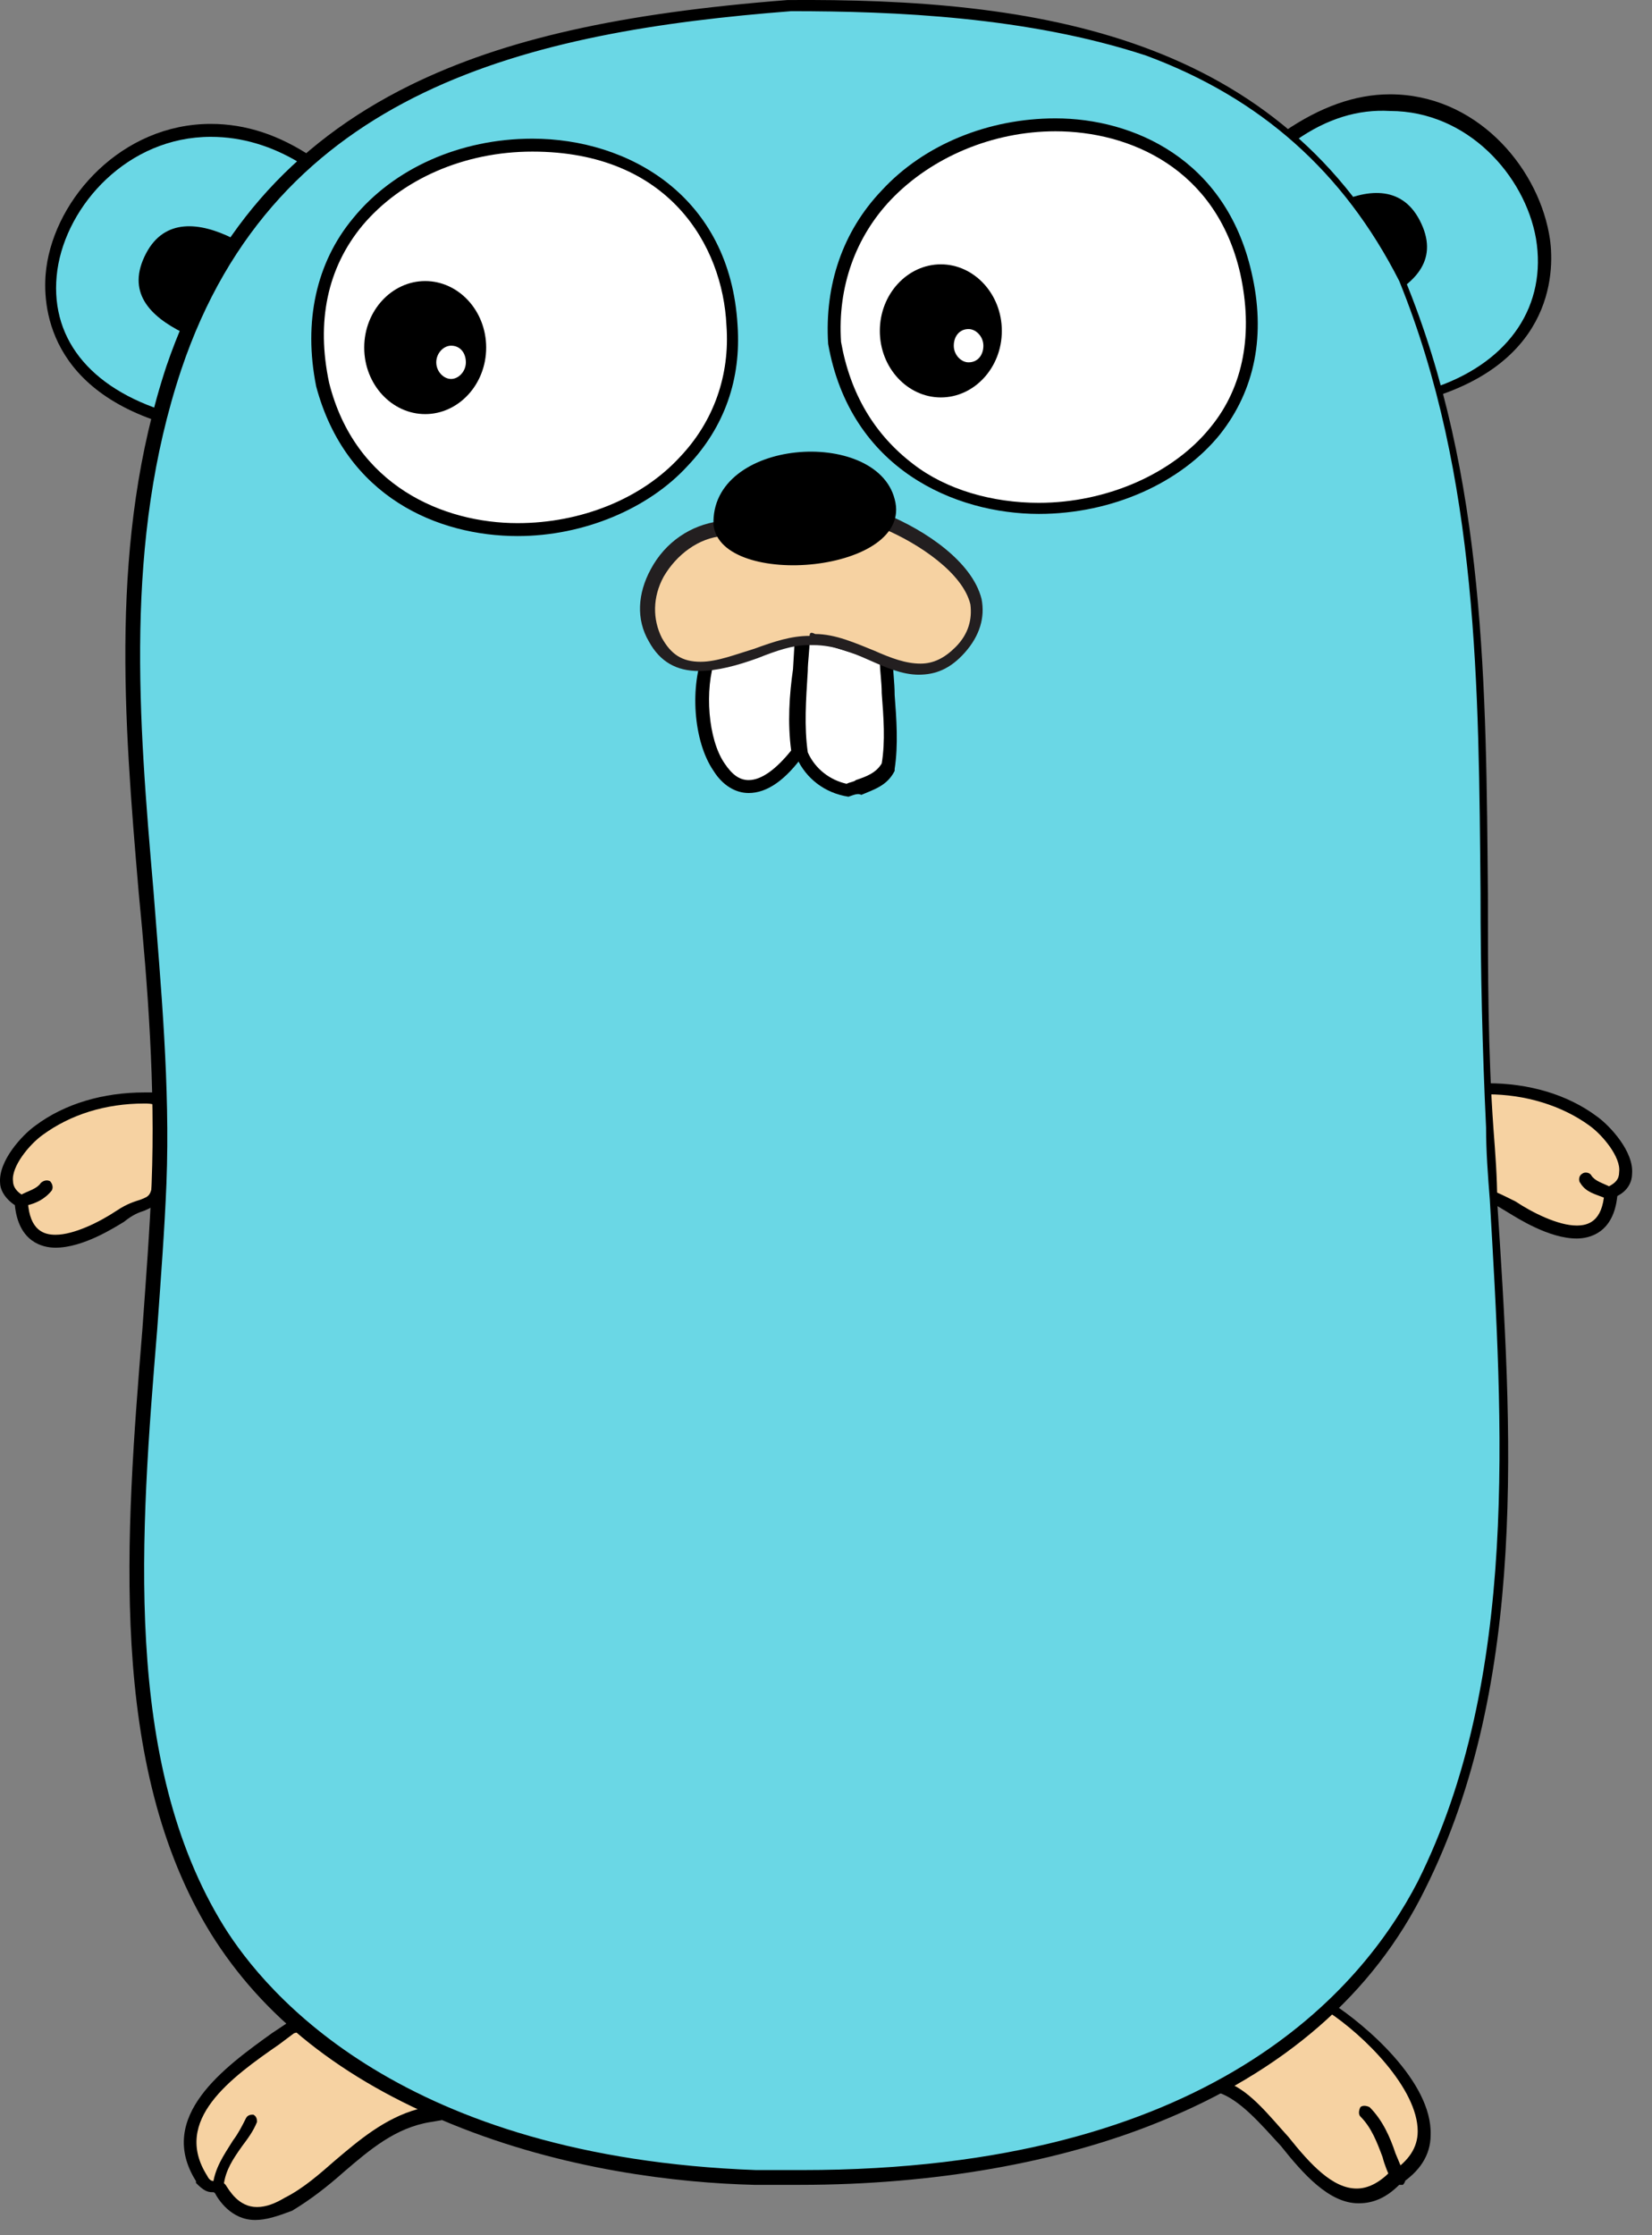 <svg width="34" height="46" viewBox="0 0 34 46" fill="none" xmlns="http://www.w3.org/2000/svg">
<rect x="0" y="0" width="34" height="46" fill="#808080" stroke="none"/>
<path fill-rule="evenodd" clip-rule="evenodd" d="M0.42 24.727C0.497 26.058 1.828 25.45 2.437 25.031C3.007 24.613 3.197 24.955 3.235 24.156C3.273 23.624 3.311 23.129 3.311 22.597C2.437 22.521 1.486 22.711 0.763 23.243C0.42 23.51 -0.302 24.384 0.42 24.727Z" fill="#F6D2A2"/>
<path d="M1.143 25.677C0.877 25.677 0.382 25.563 0.306 24.802C0.078 24.65 0.002 24.46 0.002 24.346C-0.036 23.889 0.459 23.357 0.725 23.167C1.333 22.71 2.132 22.482 2.969 22.482H3.464V22.596C3.502 23.015 3.464 23.433 3.426 23.813C3.426 23.927 3.426 24.041 3.388 24.156C3.349 24.726 3.235 24.802 2.969 24.916C2.855 24.954 2.741 24.992 2.551 25.145C2.36 25.259 1.714 25.677 1.143 25.677ZM2.969 22.71C2.17 22.71 1.448 22.938 0.877 23.357C0.611 23.547 0.23 24.003 0.268 24.308C0.268 24.422 0.344 24.536 0.497 24.612L0.573 24.65V24.726C0.611 25.335 0.915 25.411 1.143 25.411C1.524 25.411 2.056 25.145 2.399 24.916C2.627 24.764 2.779 24.726 2.893 24.688C3.083 24.612 3.121 24.612 3.159 24.156C3.159 24.041 3.159 23.927 3.197 23.813C3.235 23.471 3.235 23.091 3.235 22.748C3.121 22.71 3.045 22.71 2.969 22.71Z" fill="black"/>
<path fill-rule="evenodd" clip-rule="evenodd" d="M0.421 24.727C0.611 24.651 0.839 24.613 0.953 24.423L0.421 24.727Z" fill="#C6B198"/>
<path d="M0.42 24.84C0.382 24.84 0.306 24.802 0.306 24.764C0.268 24.688 0.306 24.612 0.382 24.612C0.42 24.612 0.459 24.574 0.459 24.574C0.611 24.498 0.763 24.46 0.839 24.346C0.877 24.308 0.953 24.27 1.029 24.308C1.067 24.346 1.105 24.422 1.067 24.498C0.915 24.688 0.725 24.764 0.573 24.802L0.497 24.84H0.42Z" fill="black"/>
<path fill-rule="evenodd" clip-rule="evenodd" d="M3.54 8.637C-1.634 7.191 2.208 0.61 6.354 3.311L3.54 8.637Z" fill="#6AD7E5"/>
<path d="M3.616 8.788L3.502 8.75C0.839 7.989 0.877 6.087 0.953 5.517C1.143 4.071 2.512 2.55 4.338 2.55C5.061 2.55 5.746 2.778 6.43 3.235L6.545 3.311L3.616 8.788ZM4.338 2.816C2.627 2.816 1.371 4.224 1.181 5.555C0.991 6.924 1.828 7.989 3.463 8.484L6.164 3.349C5.594 3.006 4.985 2.816 4.338 2.816Z" fill="black"/>
<path fill-rule="evenodd" clip-rule="evenodd" d="M26.477 2.816C30.547 -0.037 34.275 6.43 29.52 8.065L26.477 2.816Z" fill="#6AD7E5"/>
<path d="M29.482 8.218L26.325 2.778L26.439 2.702C27.162 2.208 27.884 1.941 28.607 1.941C30.357 1.941 31.612 3.387 31.878 4.794C31.993 5.365 32.107 7.305 29.596 8.142L29.482 8.218ZM26.667 2.892L29.596 7.952C31.08 7.419 31.84 6.278 31.612 4.908C31.384 3.615 30.205 2.284 28.607 2.284C27.96 2.246 27.314 2.436 26.667 2.892Z" fill="black"/>
<path fill-rule="evenodd" clip-rule="evenodd" d="M27.39 41.312C28.417 41.958 30.319 43.898 28.759 44.849C27.276 46.218 26.439 43.328 25.108 42.947C25.678 42.186 26.401 41.464 27.39 41.312Z" fill="#F6D2A2"/>
<path d="M27.96 45.343C27.352 45.343 26.819 44.735 26.363 44.164C25.944 43.708 25.526 43.213 25.07 43.061L24.879 43.023L24.993 42.871C25.45 42.224 26.211 41.388 27.352 41.197H27.39L27.428 41.235C28.075 41.654 29.482 42.833 29.444 43.936C29.444 44.355 29.216 44.697 28.797 44.963C28.531 45.229 28.265 45.343 27.96 45.343ZM25.298 42.871C25.754 43.061 26.135 43.556 26.515 43.974C26.971 44.545 27.428 45.039 27.922 45.039C28.151 45.039 28.379 44.925 28.607 44.697H28.645C28.988 44.469 29.178 44.202 29.178 43.86C29.178 42.985 28.075 41.882 27.314 41.388C26.629 41.578 25.944 42.034 25.298 42.871ZM28.759 44.963C28.721 44.963 28.683 44.925 28.645 44.887C28.569 44.735 28.493 44.545 28.455 44.392C28.341 44.088 28.227 43.784 27.998 43.556C27.96 43.518 27.96 43.442 27.998 43.365C28.037 43.327 28.113 43.327 28.189 43.365C28.455 43.632 28.607 43.974 28.721 44.316L28.912 44.773C28.95 44.849 28.912 44.925 28.873 44.963H28.759Z" fill="black"/>
<path fill-rule="evenodd" clip-rule="evenodd" d="M8.827 43.518C7.61 43.708 6.925 44.811 5.898 45.382C4.947 45.952 4.567 45.191 4.49 45.039C4.338 44.963 4.338 45.115 4.11 44.887C3.235 43.48 5.023 42.453 5.974 41.768C7.305 41.464 8.142 42.605 8.827 43.518Z" fill="#F6D2A2"/>
<path d="M5.251 45.686C4.757 45.686 4.491 45.267 4.414 45.115H4.376C4.262 45.115 4.186 45.077 4.034 44.925V44.887C3.197 43.556 4.643 42.529 5.594 41.844L5.936 41.616H6.012C6.164 41.578 6.278 41.578 6.431 41.578C7.572 41.578 8.294 42.567 8.903 43.365L9.093 43.632L8.865 43.67C8.142 43.784 7.61 44.24 7.077 44.697C6.735 45.001 6.392 45.267 6.012 45.496C5.708 45.61 5.48 45.686 5.251 45.686ZM4.414 44.887C4.452 44.887 4.491 44.887 4.567 44.925H4.605L4.643 44.963C4.719 45.077 4.909 45.42 5.289 45.42C5.48 45.42 5.67 45.343 5.86 45.229C6.24 45.039 6.583 44.735 6.887 44.469C7.381 44.05 7.914 43.594 8.599 43.404C8.028 42.643 7.343 41.806 6.392 41.806C6.278 41.806 6.164 41.806 6.05 41.844L5.746 42.072C4.757 42.757 3.54 43.632 4.262 44.773C4.3 44.849 4.338 44.887 4.414 44.887ZM4.491 45.153C4.414 45.153 4.338 45.077 4.376 45.001C4.414 44.621 4.605 44.355 4.795 44.05C4.909 43.898 4.985 43.746 5.061 43.594C5.099 43.518 5.175 43.518 5.213 43.518C5.289 43.556 5.289 43.632 5.289 43.67C5.213 43.86 5.099 44.012 4.985 44.164C4.795 44.431 4.643 44.659 4.605 44.963C4.605 45.115 4.567 45.153 4.491 45.153Z" fill="black"/>
<path fill-rule="evenodd" clip-rule="evenodd" d="M3.768 6.848C3.083 6.506 2.589 6.011 3.007 5.213C3.388 4.49 4.11 4.566 4.795 4.908L3.768 6.848ZM28.455 6.164C29.14 5.821 29.634 5.327 29.216 4.528C28.836 3.805 28.113 3.881 27.428 4.224L28.455 6.164Z" fill="black"/>
<path fill-rule="evenodd" clip-rule="evenodd" d="M33.134 24.536C33.058 25.867 31.726 25.259 31.118 24.84C30.547 24.422 30.357 24.764 30.319 23.965C30.281 23.433 30.243 22.938 30.243 22.406C31.118 22.33 32.069 22.52 32.791 23.052C33.172 23.357 33.856 24.194 33.134 24.536Z" fill="#F6D2A2"/>
<path d="M32.449 25.488C31.879 25.488 31.232 25.069 31.042 24.955C30.852 24.841 30.738 24.765 30.623 24.727C30.319 24.613 30.243 24.537 30.205 23.966C30.205 23.852 30.205 23.738 30.167 23.624C30.129 23.244 30.091 22.825 30.129 22.407V22.293H30.623C31.46 22.293 32.259 22.521 32.868 22.977C33.134 23.167 33.629 23.7 33.59 24.156C33.59 24.308 33.514 24.499 33.286 24.613C33.21 25.374 32.716 25.488 32.449 25.488ZM30.357 22.559C30.357 22.901 30.357 23.282 30.395 23.624C30.395 23.738 30.395 23.852 30.433 23.966C30.471 24.423 30.509 24.423 30.7 24.499C30.814 24.537 30.966 24.613 31.194 24.727C31.536 24.955 32.069 25.221 32.449 25.221C32.678 25.221 32.982 25.145 33.02 24.537V24.461L33.096 24.423C33.248 24.347 33.324 24.27 33.324 24.118C33.362 23.814 32.982 23.358 32.716 23.167C32.145 22.749 31.384 22.521 30.623 22.521C30.547 22.559 30.471 22.559 30.357 22.559Z" fill="black"/>
<path fill-rule="evenodd" clip-rule="evenodd" d="M33.134 24.537C32.944 24.461 32.715 24.423 32.601 24.232L33.134 24.537Z" fill="#C6B198"/>
<path d="M33.134 24.688H33.096L33.02 24.65C32.83 24.574 32.639 24.536 32.525 24.346C32.487 24.308 32.487 24.194 32.563 24.156C32.601 24.118 32.715 24.118 32.754 24.194C32.83 24.308 32.982 24.346 33.134 24.422C33.172 24.422 33.21 24.46 33.21 24.46C33.286 24.498 33.324 24.574 33.286 24.612C33.248 24.65 33.172 24.688 33.134 24.688Z" fill="black"/>
<path fill-rule="evenodd" clip-rule="evenodd" d="M16.283 0.115C21.456 0.115 26.287 0.838 28.835 5.821C31.118 11.375 30.281 17.385 30.661 23.281C30.966 28.34 31.612 34.16 29.292 38.839C26.819 43.746 20.657 45.001 15.598 44.811C11.604 44.659 6.811 43.365 4.529 39.714C1.904 35.453 3.121 29.101 3.311 24.346C3.54 18.716 1.79 13.048 3.654 7.571C5.518 1.827 10.691 0.534 16.283 0.115Z" fill="#6AD7E5"/>
<path d="M16.473 44.963H15.522C13.963 44.925 11.604 44.659 9.284 43.708C7.039 42.795 5.404 41.502 4.339 39.79C2.208 36.328 2.589 31.574 2.931 27.351C3.007 26.286 3.083 25.297 3.121 24.346C3.197 22.368 3.045 20.314 2.855 18.374C2.551 14.799 2.247 11.109 3.426 7.533C4.339 4.87 5.974 2.968 8.447 1.751C10.387 0.8 12.783 0.268 16.207 0.001C21.304 -0.037 26.363 0.686 28.912 5.745C30.585 9.815 30.585 14.19 30.623 18.412C30.623 20.01 30.623 21.645 30.738 23.243C30.776 23.738 30.814 24.232 30.814 24.727C31.118 29.367 31.46 34.617 29.33 38.877C28.265 41.045 26.401 42.643 23.853 43.67C21.799 44.507 19.212 44.963 16.473 44.963ZM16.283 0.23C10.919 0.648 5.67 1.827 3.73 7.609C2.551 11.147 2.855 14.799 3.159 18.336C3.312 20.314 3.502 22.33 3.426 24.346C3.388 25.297 3.312 26.286 3.236 27.351C2.893 31.536 2.513 36.252 4.605 39.638C5.48 41.045 8.295 44.393 15.56 44.659H16.511C24.918 44.659 28.037 40.931 29.178 38.725C31.27 34.541 30.928 29.291 30.662 24.689C30.623 24.194 30.585 23.7 30.585 23.205C30.509 21.607 30.471 19.972 30.471 18.374C30.433 14.19 30.433 9.815 28.798 5.783C27.657 3.539 25.945 2.017 23.586 1.143C21.152 0.344 18.413 0.23 16.283 0.23Z" fill="black"/>
<path fill-rule="evenodd" clip-rule="evenodd" d="M17.196 7.039C18.109 12.44 26.934 10.995 25.678 5.555C24.537 0.686 16.891 2.056 17.196 7.039Z" fill="white"/>
<path d="M21.38 10.576C19.668 10.576 17.5 9.663 17.044 7.076C16.968 5.859 17.348 4.756 18.147 3.919C19.022 2.968 20.353 2.436 21.722 2.436C23.32 2.436 25.222 3.272 25.755 5.593C26.059 6.886 25.831 8.027 25.108 8.94C24.309 9.929 22.902 10.576 21.38 10.576ZM17.31 7.038C17.5 8.103 17.995 8.94 18.793 9.549C19.478 10.081 20.429 10.348 21.38 10.348C22.788 10.348 24.157 9.739 24.918 8.788C25.602 7.951 25.793 6.848 25.526 5.631C25.032 3.463 23.244 2.702 21.722 2.702C20.429 2.702 19.174 3.234 18.337 4.109C17.614 4.87 17.234 5.897 17.31 7.038Z" fill="black"/>
<path fill-rule="evenodd" clip-rule="evenodd" d="M6.659 7.913C7.876 12.592 15.37 11.412 15.104 6.696C14.761 1.066 5.48 2.131 6.659 7.913Z" fill="white"/>
<path d="M10.653 11.032C9.017 11.032 7.115 10.233 6.507 7.951C6.241 6.62 6.507 5.403 7.268 4.49C8.104 3.463 9.474 2.854 10.957 2.854C12.935 2.854 15.027 4.033 15.18 6.696C15.256 7.799 14.913 8.788 14.153 9.587C13.354 10.462 12.023 11.032 10.653 11.032ZM10.957 3.12C9.55 3.12 8.257 3.691 7.458 4.642C6.735 5.517 6.507 6.62 6.773 7.875C7.306 10.005 9.132 10.766 10.653 10.766C11.946 10.766 13.202 10.272 14.001 9.397C14.685 8.674 15.027 7.723 14.951 6.696C14.875 5.06 13.772 3.12 10.957 3.12Z" fill="black"/>
<path fill-rule="evenodd" clip-rule="evenodd" d="M18.261 13.505C18.261 14.19 18.413 14.988 18.299 15.749C18.108 16.091 17.766 16.129 17.462 16.244C17.043 16.168 16.701 15.901 16.511 15.521C16.397 14.684 16.549 13.847 16.587 13.01L18.261 13.505Z" fill="white"/>
<path d="M17.462 16.396C16.968 16.32 16.587 16.016 16.397 15.597C16.321 14.989 16.359 14.418 16.397 13.848C16.435 13.581 16.435 13.315 16.435 13.049V12.896L18.375 13.505V13.581C18.375 13.809 18.413 14.038 18.413 14.304C18.451 14.798 18.489 15.331 18.413 15.825V15.864C18.261 16.168 17.995 16.244 17.728 16.358C17.652 16.32 17.576 16.358 17.462 16.396ZM16.625 15.483C16.777 15.825 17.082 16.054 17.424 16.13C17.5 16.092 17.576 16.092 17.614 16.054C17.843 15.978 18.033 15.902 18.147 15.711C18.223 15.255 18.185 14.76 18.147 14.266C18.147 14.038 18.109 13.809 18.109 13.619L16.663 13.163C16.663 13.391 16.625 13.619 16.625 13.809C16.587 14.418 16.549 14.951 16.625 15.483Z" fill="black"/>
<path fill-rule="evenodd" clip-rule="evenodd" d="M10.006 7.153C10.006 7.914 9.436 8.522 8.751 8.522C8.066 8.522 7.496 7.914 7.496 7.153C7.496 6.392 8.066 5.784 8.751 5.784C9.436 5.784 10.006 6.392 10.006 7.153Z" fill="black"/>
<path fill-rule="evenodd" clip-rule="evenodd" d="M9.588 7.457C9.588 7.647 9.436 7.799 9.284 7.799C9.131 7.799 8.979 7.647 8.979 7.457C8.979 7.266 9.131 7.114 9.284 7.114C9.474 7.114 9.588 7.266 9.588 7.457Z" fill="white"/>
<path fill-rule="evenodd" clip-rule="evenodd" d="M20.619 6.81C20.619 7.571 20.048 8.179 19.364 8.179C18.679 8.179 18.108 7.571 18.108 6.81C18.108 6.049 18.679 5.44 19.364 5.44C20.048 5.44 20.619 6.049 20.619 6.81Z" fill="black"/>
<path fill-rule="evenodd" clip-rule="evenodd" d="M20.239 7.115C20.239 7.305 20.125 7.457 19.934 7.457C19.782 7.457 19.63 7.305 19.63 7.115C19.63 6.925 19.744 6.772 19.934 6.772C20.087 6.772 20.239 6.925 20.239 7.115ZM14.609 13.429C14.038 14.761 14.913 17.461 16.435 15.483C16.321 14.646 16.473 13.81 16.511 12.973L14.609 13.429Z" fill="white"/>
<path d="M15.408 16.32C15.142 16.32 14.875 16.168 14.685 15.863C14.267 15.255 14.191 14.114 14.495 13.391L14.533 13.315L16.625 12.782V12.934L16.587 13.771C16.549 14.342 16.511 14.874 16.587 15.445V15.483L16.549 15.521C16.169 16.054 15.788 16.32 15.408 16.32ZM14.723 13.543C14.495 14.19 14.571 15.217 14.913 15.711C15.066 15.94 15.218 16.054 15.408 16.054C15.674 16.054 15.978 15.825 16.283 15.445C16.207 14.874 16.245 14.304 16.321 13.771L16.359 13.125L14.723 13.543Z" fill="black"/>
<path fill-rule="evenodd" clip-rule="evenodd" d="M14.799 10.842C13.772 10.918 12.935 12.174 13.468 13.124C14.191 14.418 15.75 13.01 16.739 13.124C17.881 13.162 18.793 14.342 19.706 13.353C20.733 12.249 19.25 11.184 18.147 10.69L14.799 10.842Z" fill="#F6D2A2"/>
<path d="M18.907 13.885C18.565 13.885 18.223 13.733 17.88 13.581C17.538 13.429 17.157 13.276 16.739 13.276H16.625C16.32 13.276 15.978 13.391 15.598 13.543C15.179 13.695 14.761 13.809 14.381 13.809C13.924 13.809 13.582 13.619 13.354 13.2C13.087 12.744 13.125 12.211 13.392 11.717C13.696 11.146 14.228 10.804 14.799 10.728L18.184 10.576H18.223C19.059 10.918 20.01 11.565 20.201 12.325C20.277 12.706 20.163 13.086 19.858 13.429C19.554 13.771 19.25 13.885 18.907 13.885ZM16.777 13.048C17.195 13.048 17.614 13.238 17.994 13.391C18.337 13.543 18.641 13.657 18.945 13.657C19.212 13.657 19.44 13.543 19.668 13.315C19.934 13.048 20.01 12.744 19.972 12.44C19.82 11.793 18.907 11.184 18.184 10.88L14.875 11.032C14.381 11.07 13.924 11.412 13.658 11.869C13.43 12.287 13.43 12.744 13.62 13.124C13.81 13.467 14.038 13.619 14.419 13.619C14.761 13.619 15.141 13.467 15.522 13.352C15.94 13.2 16.282 13.086 16.663 13.086C16.663 13.01 16.701 13.01 16.777 13.048Z" fill="#231F20"/>
<path fill-rule="evenodd" clip-rule="evenodd" d="M14.685 10.805C14.609 9.017 18.032 8.788 18.413 10.272C18.831 11.793 14.837 12.136 14.685 10.805Z" fill="black"/>
</svg>
